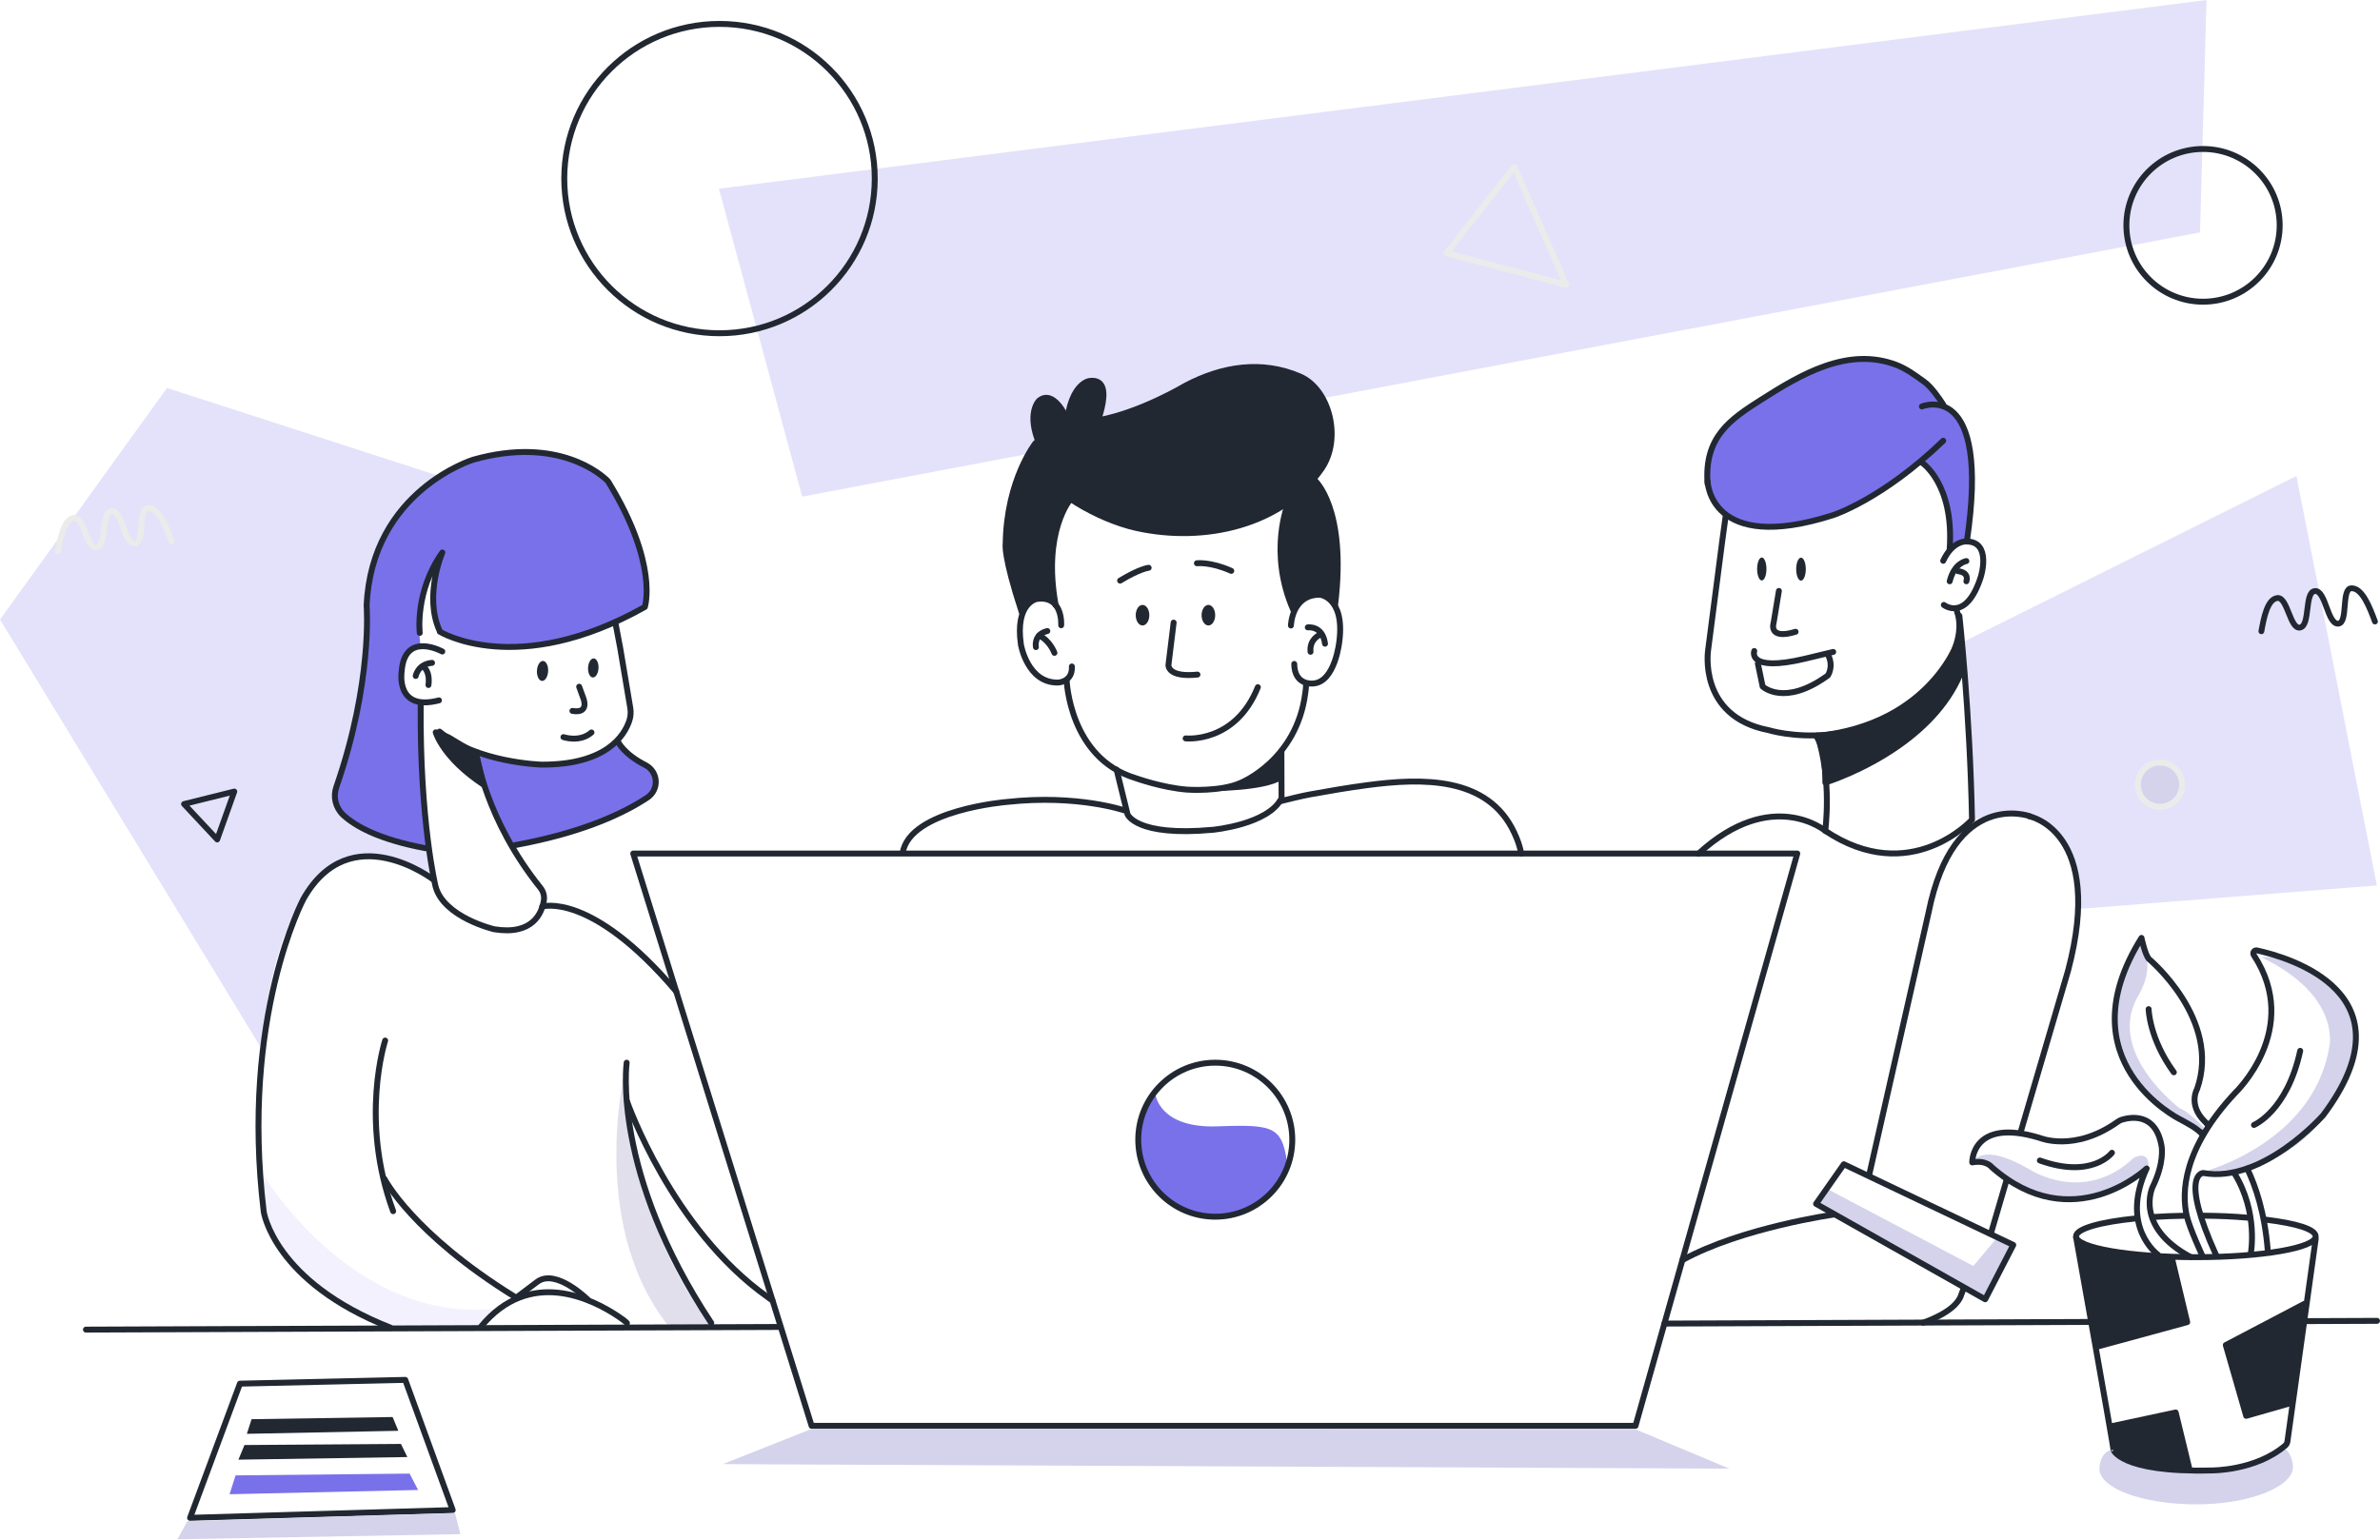 <svg width="865" height="560" viewBox="0 0 865 560" fill="none" xmlns="http://www.w3.org/2000/svg">
<g clip-path="url(#clip0_1_378)">
<path fill-rule="evenodd" clip-rule="evenodd" d="M261.285 68.593L291.545 180.537L799.585 84.485L801.956 0L261.285 68.593Z" fill="#7971EA" fill-opacity="0.2"/>
<path fill-rule="evenodd" clip-rule="evenodd" d="M160.567 173.348L60.693 141.026L0.001 225.212L95.294 381.606C95.294 381.606 99.064 283.863 157.434 320.692L156.621 308.528C156.621 308.528 137.577 308.643 128.631 296.639C128.631 296.639 120.274 286.781 125.958 276.5C125.958 276.5 134.105 244.756 132.866 232.64C132.866 232.64 131.018 196.95 151.146 180.102L160.567 173.348Z" fill="#7971EA" fill-opacity="0.2"/>
<path fill-rule="evenodd" clip-rule="evenodd" d="M713.857 233.174L834.632 173.025L863.847 321.882L755.417 330.433C755.417 330.433 755.022 283.529 716.855 298.257L713.857 233.174Z" fill="#7971EA" fill-opacity="0.2"/>
<path fill-rule="evenodd" clip-rule="evenodd" d="M672.738 130.98C672.738 130.98 614.205 145.476 621.095 174.61C621.095 174.61 619.41 190.004 643.224 191.323C643.224 191.323 669.048 192.345 698.426 167.875C698.426 167.875 709.514 175.475 709.571 200.457C709.571 200.457 710.923 194.857 716.114 196.701L715.783 194.546C715.783 194.546 721.707 152.014 706.998 148.425C706.998 148.425 697.645 128.513 677.603 130.442L672.738 130.98Z" fill="#7971EA"/>
<path fill-rule="evenodd" clip-rule="evenodd" d="M801.986 425.59C801.986 425.59 840.859 415.07 846.575 380.533C846.575 380.533 851.047 361.988 821.861 347.974C821.861 347.974 847.394 345.702 856.637 373.016C856.637 373.016 853.36 426.787 801.986 425.59Z" fill="#D4D3EB"/>
<path fill-rule="evenodd" clip-rule="evenodd" d="M716.892 422.803C716.892 422.803 719.296 414.37 738.125 425.374C738.125 425.374 757.579 437.894 775.52 420.889C775.52 420.889 781.869 417.368 780.736 425.426L772.084 430.865L763.938 434.313L749.408 436.079L739.078 433.377L727.624 427.272L720.412 422.485L716.892 422.803Z" fill="#D4D3EB"/>
<path fill-rule="evenodd" clip-rule="evenodd" d="M778.611 341.408C778.611 341.408 766.373 356.425 769.702 377.819C769.702 377.819 773.101 398.619 790.67 405.46L800.405 412.437L801.851 410.84C801.851 410.84 795.682 404.038 792.222 402.925C792.222 402.925 765.843 383.085 776.639 362.881C776.639 362.881 782.787 353.506 779.528 346.87L778.611 341.408Z" fill="#D4D3EB"/>
<path fill-rule="evenodd" clip-rule="evenodd" d="M153.449 255.962C153.449 255.962 152.009 277.09 155.713 307.69L151.933 308.409L133.781 302.445L123.459 294.639L121.614 288.322L124.393 280.574L128.045 268.234L132.503 240.965L134.199 211.812L138.731 197.414L144.183 188.635L151.011 180.045L160.018 173.107L169.41 167.773L177.788 165.965L187.074 164.1L195.915 164.383L209.063 167.471L217.817 172.463L220.877 174.906L225.41 182.006L232.02 196.779L234.948 211.166L234.607 220.853L214.693 230.089L201.238 233.63L188.561 235.34L171.921 233.902L160.091 230.168L159.268 227.31L157.385 219.183L158.778 208.092L160.224 201.945L159.638 202.103L155.145 210.722L152.251 221.767C152.251 221.767 152.261 232.768 152.952 234.943L148.118 237.315L146.741 242.139L145.961 247.913L148.512 253.159L153.449 255.962Z" fill="#7971EA"/>
<path fill-rule="evenodd" clip-rule="evenodd" d="M173.079 273.91C173.079 273.91 187.628 276.993 188.952 276.97C190.277 276.948 200.307 277.198 200.307 277.198L213.168 276.459L220.987 272.323L224.292 269.029L229.201 275.543L236.419 279.62L238.759 283.902L236.665 289.005L217.967 299.655L194.449 306.019L185.815 307.919L179.399 294.552L173.864 276.907L173.079 273.91Z" fill="#7971EA"/>
<path fill-rule="evenodd" clip-rule="evenodd" d="M227.786 386.077C227.786 386.077 212.774 443.348 242.658 481.683L258.844 482.436C258.844 482.436 227.093 445.624 227.786 386.077Z" fill="#E0DFEB"/>
<path fill-rule="evenodd" clip-rule="evenodd" d="M95.12 426.207C95.12 426.207 127.782 481.821 181.214 475.723L175.622 483.241L140.54 482.798L125.03 474.458L108.648 461.943L98.399 447.587L95.434 433.695L95.12 426.207Z" fill="#7971EA" fill-opacity="0.1"/>
<path fill-rule="evenodd" clip-rule="evenodd" d="M419.939 397.735C419.939 397.735 421.108 410.245 442.582 409.453C464.056 408.66 466.219 409.618 468.16 425.289C468.16 425.289 464.868 432.162 457.808 437.116C453.704 439.995 448.417 441.339 441.526 442.621C441.526 442.621 435.768 442.456 429.607 439.495C419.489 434.636 407.96 423.432 416.671 401.864L419.939 397.735Z" fill="#7971EA"/>
<path fill-rule="evenodd" clip-rule="evenodd" d="M85.619 536.341L83.434 543.19L151.963 541.642L148.861 535.687L85.619 536.341Z" fill="#7971EA"/>
<path d="M821.886 229.482C822.747 224.766 824.027 217.751 827.739 217.394C831.429 217.04 832.288 228.811 835.931 228.133C839.776 227.417 837.445 215.261 841.328 214.865C845.276 214.462 845.872 227.017 849.832 226.715C853.521 226.433 850.844 214.071 854.541 213.856C858.575 213.621 861.332 221.014 863.168 225.94" stroke="#222831" stroke-width="2.109" stroke-miterlimit="1.5" stroke-linecap="round" stroke-linejoin="round"/>
<path d="M21.081 200.367C21.943 195.651 23.223 188.636 26.935 188.279C30.625 187.925 31.484 199.697 35.127 199.018C38.972 198.303 36.641 186.146 40.524 185.75C44.472 185.347 45.068 197.903 49.028 197.6C52.717 197.319 50.04 184.956 53.737 184.741C57.771 184.507 60.528 191.899 62.364 196.825" stroke="#EBEBEB" stroke-width="2.109" stroke-miterlimit="1.5" stroke-linecap="round" stroke-linejoin="round"/>
<path fill-rule="evenodd" clip-rule="evenodd" d="M66.876 292.28L85.163 287.732L78.936 305.178L66.876 292.28Z" stroke="#222831" stroke-width="2.107" stroke-miterlimit="1.5" stroke-linecap="round" stroke-linejoin="round"/>
<path fill-rule="evenodd" clip-rule="evenodd" d="M550.384 60.653L525.721 92.037L569.225 103.527L550.384 60.653Z" stroke="#EBEBEB" stroke-width="2.151" stroke-miterlimit="1.5" stroke-linecap="round" stroke-linejoin="round"/>
<path d="M785.041 293.289C789.484 293.289 793.085 289.688 793.085 285.245C793.085 280.803 789.484 277.202 785.041 277.202C780.599 277.202 776.998 280.803 776.998 285.245C776.998 289.688 780.599 293.289 785.041 293.289Z" fill="#D4D3EB" stroke="#EBEBEB" stroke-width="2.152" stroke-miterlimit="1.5" stroke-linecap="round" stroke-linejoin="round"/>
<path fill-rule="evenodd" clip-rule="evenodd" d="M664.623 432.481L717.207 460.222L725.763 450.001L731.68 452.514L722.062 472.697L660.896 437.788L664.623 432.481Z" fill="#D4D3EB"/>
<path fill-rule="evenodd" clip-rule="evenodd" d="M230.15 310.281H653.215L594.417 518.331H294.977L230.15 310.281Z" stroke="#222831" stroke-width="2.149" stroke-miterlimit="1.5" stroke-linecap="round" stroke-linejoin="round"/>
<path d="M441.682 442.296C457.141 442.296 469.672 429.765 469.672 414.306C469.672 398.848 457.141 386.316 441.682 386.316C426.224 386.316 413.693 398.848 413.693 414.306C413.693 429.765 426.224 442.296 441.682 442.296Z" stroke="#222831" stroke-width="2.149" stroke-miterlimit="1.5" stroke-linecap="round" stroke-linejoin="round"/>
<path fill-rule="evenodd" clip-rule="evenodd" d="M371.56 222.924L375.409 218.57L379.435 217.856L383.676 220.562L383.218 214.252L382.317 203.579C382.317 203.579 382.52 187.307 389.916 181.713C389.916 181.713 408.245 194.955 429.502 193.8C429.502 193.8 458.739 195.486 476.338 175.489L481.583 168.775L483.891 160.325L483.407 152.074L480.071 144.229L475.026 138.076L465.679 134.507L454.478 133.699L440.783 135.858L432.04 139.964L422.623 144.89L405.34 151.608L398.867 153.054L400.753 145.611L400.467 140.572L397.597 138.304L394.12 139.784L390.673 142.67L388.344 151.315L385.768 147.987L381.793 144.947L377.505 145.466L375.709 149.726L376.246 157.361L377.042 161.145L374.013 165.448L368.728 175.867L366.244 186.498L366.048 195.744L366.243 205.448L369.582 215.897L371.56 222.924Z" fill="#222831"/>
<path fill-rule="evenodd" clip-rule="evenodd" d="M469.474 175.632C469.474 175.632 459.329 205.112 470.816 221.936C470.816 221.936 477.826 210.063 485.586 220.552C485.586 220.552 490.811 182.712 474.121 171.606L469.474 175.632Z" fill="#222831"/>
<path fill-rule="evenodd" clip-rule="evenodd" d="M808.685 489.008L816.454 514.452L833.64 510.257L838.777 474.434L815.692 485.275L808.685 489.008Z" fill="#222831"/>
<path fill-rule="evenodd" clip-rule="evenodd" d="M755.011 451.154L761.879 489.899L795.037 480.874L789.832 457.069C789.832 457.069 771.472 456.949 755.011 451.154Z" fill="#222831"/>
<path fill-rule="evenodd" clip-rule="evenodd" d="M766.716 518.724L790.622 514.089L796.174 534.537C796.174 534.537 777.61 536.533 768.024 527.51L766.716 518.724Z" fill="#222831"/>
<path fill-rule="evenodd" clip-rule="evenodd" d="M91.43 515.909L89.724 521.232L144.772 520.128L142.694 515.125L91.43 515.909Z" fill="#222831"/>
<path fill-rule="evenodd" clip-rule="evenodd" d="M88.854 525.3L86.646 530.627L148.057 529.674L145.716 524.905L88.854 525.3Z" fill="#222831"/>
<path d="M383.705 177.373C386.292 179.361 388.889 181.356 391.674 183.053C397.962 186.885 405.864 190.349 413.007 191.933C437.863 197.442 466.148 190.96 480.336 170.336C487.752 159.555 483.256 141.495 472.44 136.841C458.607 130.888 444.224 133.113 430.805 140.223C430.805 140.223 414.771 149.829 399.689 152.664" stroke="#222831" stroke-width="2.149" stroke-miterlimit="1.5" stroke-linecap="round" stroke-linejoin="round"/>
<path d="M396.564 159.064C396.564 159.064 406.969 137.19 396.085 138.476C396.085 138.476 387.831 139.098 387.417 158.949" stroke="#222831" stroke-width="2.149" stroke-miterlimit="1.5" stroke-linecap="round" stroke-linejoin="round"/>
<path d="M387.417 151.542C387.417 151.542 382.844 141.38 377.631 145.664C377.631 145.664 372.914 150.081 377.781 161.499L379.708 165.53" stroke="#222831" stroke-width="2.149" stroke-miterlimit="1.5" stroke-linecap="round" stroke-linejoin="round"/>
<path d="M376.376 161.054C376.376 161.054 365.814 174.256 365.495 197.813C365.495 197.813 364.628 202.018 371.348 222.532" stroke="#222831" stroke-width="2.149" stroke-miterlimit="1.5" stroke-linecap="round" stroke-linejoin="round"/>
<path d="M389.14 181.344C389.14 181.344 378.773 193.075 383.674 219.989" stroke="#222831" stroke-width="2.149" stroke-miterlimit="1.5" stroke-linecap="round" stroke-linejoin="round"/>
<path d="M468.189 182.862C468.189 182.862 460.75 200.67 470.129 221.916" stroke="#222831" stroke-width="2.149" stroke-miterlimit="1.5" stroke-linecap="round" stroke-linejoin="round"/>
<path d="M477.677 174.461C477.677 174.461 489.58 184.444 485.234 219.944" stroke="#222831" stroke-width="2.149" stroke-miterlimit="1.5" stroke-linecap="round" stroke-linejoin="round"/>
<path d="M469.181 227.385C469.181 227.385 469.463 216.137 479.728 216.197C479.728 216.197 481.911 216.42 483.896 218.529C485.944 220.705 487.785 224.891 486.806 232.913C486.806 232.913 485.343 248.178 477.07 248.482C477.07 248.482 470.467 249.186 470.384 241.362" stroke="#222831" stroke-width="2.149" stroke-miterlimit="1.5" stroke-linecap="round" stroke-linejoin="round"/>
<path d="M475.309 228.063C475.309 228.063 480.699 227.282 481.57 234.002" stroke="#222831" stroke-width="2.149" stroke-miterlimit="1.5" stroke-linecap="round" stroke-linejoin="round"/>
<path d="M479.519 230.858C479.519 230.858 475.847 232.48 476.306 236.942" stroke="#222831" stroke-width="2.149" stroke-miterlimit="1.5" stroke-linecap="round" stroke-linejoin="round"/>
<path d="M385.681 227.296C385.681 227.296 386.453 216.383 376.838 217.736C376.838 217.736 368.836 219.058 371.05 234.345C371.05 234.345 373.424 248.481 384.706 248.12C384.706 248.12 389.884 247.822 389.564 242.28" stroke="#222831" stroke-width="2.149" stroke-miterlimit="1.5" stroke-linecap="round" stroke-linejoin="round"/>
<path d="M376.5 235.244C376.5 235.244 375.533 230.614 380.642 229.396" stroke="#222831" stroke-width="2.149" stroke-miterlimit="1.5" stroke-linecap="round" stroke-linejoin="round"/>
<path d="M383.231 237.328C383.231 237.328 381.605 232.878 377.667 231.035" stroke="#222831" stroke-width="2.149" stroke-miterlimit="1.5" stroke-linecap="round" stroke-linejoin="round"/>
<path d="M387.668 247.263C387.668 247.263 388.632 275.514 412.561 282.806C412.561 282.806 422.404 286.372 431.51 287.052C431.51 287.052 443.643 287.895 450.934 284.574C450.934 284.574 471.272 276.438 474.399 251.93C474.568 250.613 474.642 250.163 474.704 248.757" stroke="#222831" stroke-width="2.149" stroke-miterlimit="1.5" stroke-linecap="round" stroke-linejoin="round"/>
<path d="M405.822 279.787L409.794 296C409.794 296 412.784 304.242 440.798 301.649C440.798 301.649 461.007 299.774 465.776 290.162L465.724 272.982" stroke="#222831" stroke-width="2.149" stroke-miterlimit="1.5" stroke-linecap="round" stroke-linejoin="round"/>
<path d="M408.699 294.613C408.699 294.613 391.637 288.713 366.041 291.518C366.041 291.518 330.627 294.343 328.07 310.035" stroke="#222831" stroke-width="2.149" stroke-miterlimit="1.5" stroke-linecap="round" stroke-linejoin="round"/>
<path d="M465.172 291.304C468.116 290.571 473.165 289.318 476.15 288.779C483.108 287.523 490.079 286.317 497.089 285.401C516.621 282.848 540.759 282.066 550.353 302.727C551.473 305.139 552.463 307.675 552.843 310.306" stroke="#222831" stroke-width="2.149" stroke-miterlimit="1.5" stroke-linecap="round" stroke-linejoin="round"/>
<path d="M439.184 227.375C440.548 227.375 441.655 225.701 441.655 223.637C441.655 221.572 440.548 219.899 439.184 219.899C437.819 219.899 436.713 221.572 436.713 223.637C436.713 225.701 437.819 227.375 439.184 227.375Z" fill="#222831"/>
<path d="M415.248 227.375C416.613 227.375 417.719 225.701 417.719 223.637C417.719 221.572 416.613 219.899 415.248 219.899C413.883 219.899 412.777 221.572 412.777 223.637C412.777 225.701 413.883 227.375 415.248 227.375Z" fill="#222831"/>
<path fill-rule="evenodd" clip-rule="evenodd" d="M797.218 534.345C797.218 534.345 812.236 535.889 828.497 526.874C831.625 525.139 833.379 530.91 833.379 533.282C833.379 540.434 817.697 546.872 798.247 546.872C778.797 546.872 763.007 541.062 763.007 533.91C763.007 531.405 764.407 526.887 768.304 527.076C768.625 527.093 772.022 536.785 797.218 534.345Z" fill="#D4D3EB"/>
<path d="M426.555 226.333L424.67 241.699C424.67 241.699 424.177 246.358 435.21 245.226" stroke="#222831" stroke-width="2.149" stroke-miterlimit="1.5" stroke-linecap="round" stroke-linejoin="round"/>
<path d="M430.92 268.426C430.92 268.426 448.893 270.363 457.161 249.807" stroke="#222831" stroke-width="2.149" stroke-miterlimit="1.5" stroke-linecap="round" stroke-linejoin="round"/>
<path d="M417.466 206.399C417.466 206.399 414.207 206.733 407.095 211.068" stroke="#222831" stroke-width="2.149" stroke-miterlimit="1.5" stroke-linecap="round" stroke-linejoin="round"/>
<path d="M435.004 204.756C435.004 204.756 439.985 204.154 447.501 207.526" stroke="#222831" stroke-width="2.149" stroke-miterlimit="1.5" stroke-linecap="round" stroke-linejoin="round"/>
<path d="M800.684 109.676C816.068 109.676 828.539 97.248 828.539 81.917C828.539 66.587 816.068 54.159 800.684 54.159C785.3 54.159 772.829 66.587 772.829 81.917C772.829 97.248 785.3 109.676 800.684 109.676Z" stroke="#222831" stroke-width="2.153" stroke-miterlimit="1.5" stroke-linecap="round" stroke-linejoin="round"/>
<path d="M261.504 121.145C292.666 121.145 317.927 95.971 317.927 64.917C317.927 33.863 292.666 8.689 261.504 8.689C230.342 8.689 205.08 33.863 205.08 64.917C205.08 95.971 230.342 121.145 261.504 121.145Z" stroke="#222831" stroke-width="2.151" stroke-miterlimit="1.5" stroke-linecap="round" stroke-linejoin="round"/>
<path d="M627.198 187.52L625.92 196.845L620.812 236.272C620.812 236.272 617 260.423 642.752 265.417C642.752 265.417 679.433 276.864 705.901 244.092C705.901 244.092 714.903 232.653 711.266 222.295" stroke="#222831" stroke-width="2.149" stroke-miterlimit="1.5" stroke-linecap="round" stroke-linejoin="round"/>
<path d="M706.481 219.913C706.481 219.913 714.59 226.29 719.909 209.73C719.909 209.73 724.075 196.69 714.498 196.847C714.498 196.847 709.648 196.562 706.251 203.864" stroke="#222831" stroke-width="2.154" stroke-miterlimit="1.5" stroke-linecap="round" stroke-linejoin="round"/>
<path d="M714.664 203.965C714.664 203.965 710.268 204.559 708.607 211.314" stroke="#222831" stroke-width="2.149" stroke-miterlimit="1.5" stroke-linecap="round" stroke-linejoin="round"/>
<path d="M714.664 211.314C714.664 211.314 715.944 208.13 711.636 207.639" stroke="#222831" stroke-width="2.149" stroke-miterlimit="1.5" stroke-linecap="round" stroke-linejoin="round"/>
<path d="M620.614 174.907C620.614 174.907 621.237 201.619 666.148 187.294C666.148 187.294 684.113 181.584 706.252 160.226" stroke="#222831" stroke-width="2.149" stroke-miterlimit="1.5" stroke-linecap="round" stroke-linejoin="round"/>
<path d="M698.507 168.169C698.507 168.169 710.235 175.767 708.607 199.508" stroke="#222831" stroke-width="2.149" stroke-miterlimit="1.5" stroke-linecap="round" stroke-linejoin="round"/>
<path d="M698.507 147.757C698.507 147.757 723.663 137.376 714.842 196.845" stroke="#222831" stroke-width="2.149" stroke-miterlimit="1.5" stroke-linecap="round" stroke-linejoin="round"/>
<path d="M706.252 147.062C704.587 144.483 701.889 140.621 699.366 138.797C696.157 136.48 692.908 134.057 689.21 132.647C671.608 125.937 654.504 136.129 640.202 145.233C628.918 152.416 619.312 158.773 620.614 175.872" stroke="#222831" stroke-width="2.149" stroke-miterlimit="1.5" stroke-linecap="round" stroke-linejoin="round"/>
<path d="M712.131 223.87C712.131 223.87 715.972 258.717 716.717 297.967C716.717 297.967 694.395 322.7 663.373 302.012C663.373 302.012 665.91 283.451 660.528 267.353" stroke="#222831" stroke-width="2.149" stroke-miterlimit="1.5" stroke-linecap="round" stroke-linejoin="round"/>
<path d="M663.588 302.155C663.588 302.155 644.114 285.762 617.267 310.35" stroke="#222831" stroke-width="2.149" stroke-miterlimit="1.5" stroke-linecap="round" stroke-linejoin="round"/>
<path d="M737.713 296.714C737.713 296.714 710.043 286.492 700.922 331.785L679.377 426.985" stroke="#222831" stroke-width="2.153" stroke-miterlimit="1.5" stroke-linecap="round" stroke-linejoin="round"/>
<path d="M737.714 296.801C737.714 296.801 765.009 302.296 751.63 352.853L734.472 411.299" stroke="#222831" stroke-width="2.149" stroke-miterlimit="1.5" stroke-linecap="round" stroke-linejoin="round"/>
<path d="M723.764 447.775L729.253 429.079" stroke="#222831" stroke-width="2.149" stroke-miterlimit="1.5" stroke-linecap="round" stroke-linejoin="round"/>
<path fill-rule="evenodd" clip-rule="evenodd" d="M670.131 423.231L731.713 452.566L721.508 472.319L660.042 437.626L670.131 423.231Z" stroke="#222831" stroke-width="2.149" stroke-miterlimit="1.5" stroke-linecap="round" stroke-linejoin="round"/>
<path d="M713.331 469.34C714.24 466.778 712.664 471.103 712.56 471.355C711.926 472.896 709.55 477.021 698.954 480.831" stroke="#222831" stroke-width="2.149" stroke-miterlimit="1.5" stroke-linecap="round" stroke-linejoin="round"/>
<path d="M666.619 441.498C666.619 441.498 632.856 446.261 611.447 458.085" stroke="#222831" stroke-width="2.155" stroke-miterlimit="1.5" stroke-linecap="round" stroke-linejoin="round"/>
<path fill-rule="evenodd" clip-rule="evenodd" d="M663.411 284.458C663.411 284.458 677.067 280.305 690.464 270.791C699.76 264.189 708.933 255.005 713.331 242.837L712.289 231.516C712.289 231.516 702.746 263.336 660.041 267.592C660.041 267.592 663.585 271.205 663.411 284.458Z" fill="#222831" stroke="#222831" stroke-width="2.149" stroke-miterlimit="1.5" stroke-linecap="round" stroke-linejoin="round"/>
<path d="M640.313 211.018C641.249 211.018 642.008 209.147 642.008 206.84C642.008 204.532 641.249 202.661 640.313 202.661C639.378 202.661 638.619 204.532 638.619 206.84C638.619 209.147 639.378 211.018 640.313 211.018Z" fill="#222831"/>
<path d="M654.563 211.078C655.528 211.078 656.311 209.208 656.311 206.9C656.311 204.592 655.528 202.722 654.563 202.722C653.598 202.722 652.815 204.592 652.815 206.9C652.815 209.208 653.598 211.078 654.563 211.078Z" fill="#222831"/>
<path d="M646.529 214.817L644.618 226.4C644.618 226.4 642.46 232.749 652.601 229.665" stroke="#222831" stroke-width="2.149" stroke-miterlimit="1.5" stroke-linecap="round" stroke-linejoin="round"/>
<path d="M637.572 236.66C637.572 236.66 634.807 244.469 655.89 239.488L666.271 236.991" stroke="#222831" stroke-width="2.149" stroke-miterlimit="1.5" stroke-linecap="round" stroke-linejoin="round"/>
<path d="M638.893 241.214L640.623 249.559C640.623 249.559 648.492 257.068 664.31 245.565C664.31 245.565 666.508 242.478 664.495 238.233" stroke="#222831" stroke-width="2.149" stroke-miterlimit="1.5" stroke-linecap="round" stroke-linejoin="round"/>
<path d="M223.638 226.256L225.397 235.491C225.397 235.491 228.164 251.944 229.075 257.371C229.329 258.874 229.221 260.417 228.761 261.871C227.056 267.14 220.671 278.038 196.928 277.965C196.928 277.965 173.374 277.365 159.746 265.95" stroke="#222831" stroke-width="2.149" stroke-miterlimit="1.5" stroke-linecap="round" stroke-linejoin="round"/>
<path d="M173.109 274.04C173.109 274.04 176.439 297.886 196.416 322.742C197.467 324.045 197.92 325.732 197.663 327.387C196.902 331.953 193.643 340.074 179.606 337.805C179.606 337.805 161.253 333.488 158.292 322.207C158.292 322.207 152.55 298.748 152.895 256.234" stroke="#222831" stroke-width="2.149" stroke-miterlimit="1.5" stroke-linecap="round" stroke-linejoin="round"/>
<path d="M159.88 229.65C159.88 229.65 187.82 246.835 234.365 220.644C234.365 220.644 239.424 205.248 221.352 175.578C221.277 175.454 221.201 175.332 221.126 175.209C221.019 175.035 220.896 174.873 220.755 174.725C218.788 172.777 202.954 158.364 171.998 167.105C171.998 167.105 135.088 178.39 133.247 220.14C133.247 220.14 135.504 247.927 122.237 286.117C120.987 289.692 121.964 293.668 124.727 296.258C128.938 300.167 137.488 305.159 154.744 308.36" stroke="#222831" stroke-width="2.149" stroke-miterlimit="1.5" stroke-linecap="round" stroke-linejoin="round"/>
<path d="M224.571 269.541C224.571 269.541 226.488 274.036 234.699 278.197C236.805 279.313 238.177 281.443 238.323 283.821C238.468 286.199 237.366 288.481 235.414 289.845C227.084 295.404 212.193 302.633 187.212 307.218" stroke="#222831" stroke-width="2.149" stroke-miterlimit="1.5" stroke-linecap="round" stroke-linejoin="round"/>
<path d="M160.75 236.835C160.75 236.835 147.009 229.261 145.973 244.156C145.973 244.156 143.648 258.724 159.538 254.599" stroke="#222831" stroke-width="2.149" stroke-miterlimit="1.5" stroke-linecap="round" stroke-linejoin="round"/>
<path d="M151.086 245.728C151.086 245.728 151.901 241.357 157.019 240.966" stroke="#222831" stroke-width="2.149" stroke-miterlimit="1.5" stroke-linecap="round" stroke-linejoin="round"/>
<path d="M153.814 242.282C153.814 242.282 156.394 243.825 155.72 249.018" stroke="#222831" stroke-width="2.149" stroke-miterlimit="1.5" stroke-linecap="round" stroke-linejoin="round"/>
<path d="M157.389 319.668C157.389 319.668 127.343 296.703 110.31 326.732C110.31 326.732 87.299 369.675 95.851 440.479C95.851 440.479 99.449 465.901 141.844 482.594" stroke="#222831" stroke-width="2.149" stroke-miterlimit="1.5" stroke-linecap="round" stroke-linejoin="round"/>
<path d="M139.985 378.27C139.985 378.27 130.618 406.934 142.886 440.293" stroke="#222831" stroke-width="2.149" stroke-miterlimit="1.5" stroke-linecap="round" stroke-linejoin="round"/>
<path d="M139.732 428.564C139.732 428.564 149.839 448.352 186.993 471.359" stroke="#222831" stroke-width="2.149" stroke-miterlimit="1.5" stroke-linecap="round" stroke-linejoin="round"/>
<path d="M227.858 480.963C227.858 480.963 227.568 480.448 224.779 478.57C215.337 472.208 192.6 460.71 174.811 482.258" stroke="#222831" stroke-width="2.149" stroke-miterlimit="1.5" stroke-linecap="round" stroke-linejoin="round"/>
<path d="M213.672 472.491C213.672 472.491 202.115 460.98 195.314 465.935L187.542 471.792" stroke="#222831" stroke-width="2.149" stroke-miterlimit="1.5" stroke-linecap="round" stroke-linejoin="round"/>
<path d="M227.759 386.32C227.759 386.32 222.21 426.158 258.499 480.932" stroke="#222831" stroke-width="2.149" stroke-miterlimit="1.5" stroke-linecap="round" stroke-linejoin="round"/>
<path d="M227.924 400.461C227.924 400.461 244.083 446.786 278.945 471.482C280.721 472.741 278.812 471.53 280.708 472.696" stroke="#222831" stroke-width="2.149" stroke-miterlimit="1.5" stroke-linecap="round" stroke-linejoin="round"/>
<path d="M197.057 329.56C197.057 329.56 214.808 323.944 245.767 360.406" stroke="#222831" stroke-width="2.149" stroke-miterlimit="1.5" stroke-linecap="round" stroke-linejoin="round"/>
<path fill-rule="evenodd" clip-rule="evenodd" d="M158.361 266.213C158.361 266.213 160.933 275.452 175.718 285.23L172.998 274.047L162.993 268.034L158.361 266.213Z" fill="#222831" stroke="#222831" stroke-width="2.149" stroke-miterlimit="1.5" stroke-linecap="round" stroke-linejoin="round"/>
<path d="M196.998 247.534C198.119 247.593 199.113 246.015 199.217 244.011C199.321 242.007 198.496 240.335 197.374 240.277C196.252 240.219 195.259 241.796 195.155 243.8C195.051 245.804 195.876 247.476 196.998 247.534Z" fill="#222831"/>
<path d="M215.448 246.281C216.497 246.336 217.427 244.828 217.527 242.913C217.626 240.998 216.856 239.402 215.808 239.348C214.759 239.293 213.828 240.801 213.729 242.716C213.63 244.631 214.399 246.227 215.448 246.281Z" fill="#222831"/>
<path d="M204.78 267.959C204.78 267.959 210.711 270.003 214.976 266.262" stroke="#222831" stroke-width="2.149" stroke-miterlimit="1.5" stroke-linecap="round" stroke-linejoin="round"/>
<path d="M210.491 249.642L211.956 253.661C211.956 253.661 214.478 259.543 208.044 258.431" stroke="#222831" stroke-width="2.149" stroke-miterlimit="1.5" stroke-linecap="round" stroke-linejoin="round"/>
<path d="M152.556 230.074C152.556 230.074 150.711 214.966 160.768 200.849C160.768 200.849 153.949 216.674 159.811 229.392" stroke="#222831" stroke-width="2.149" stroke-miterlimit="1.5" stroke-linecap="round" stroke-linejoin="round"/>
<path fill-rule="evenodd" clip-rule="evenodd" d="M87.201 502.993L147.287 501.621L164.536 548.944L69.085 551.768L87.201 502.993Z" stroke="#222831" stroke-width="2.149" stroke-miterlimit="1.5" stroke-linecap="round" stroke-linejoin="round"/>
<path d="M754.562 449.82C754.562 449.82 768.372 527.177 768.109 526.915C767.845 526.652 770.194 535.429 803.841 534.539C803.841 534.539 819.716 534.705 830.502 525.542C830.974 525.141 831.273 524.585 831.36 523.978C832.555 515.432 841.625 450.393 841.625 450.393" stroke="#222831" stroke-width="2.149" stroke-miterlimit="1.5" stroke-linecap="round" stroke-linejoin="round"/>
<path d="M800.659 441.929C800.209 441.924 802.086 441.925 800.659 441.929ZM800.659 441.929C806.71 441.991 811.588 442.195 816.73 442.642M816.73 442.642C815.899 442.557 817.59 442.717 816.73 442.642Z" stroke="#222831" stroke-width="2.155" stroke-miterlimit="1.5" stroke-linecap="round" stroke-linejoin="round"/>
<path d="M822.8 443.252C823.729 443.346 822.487 443.26 823.367 443.365C834.726 444.728 841.618 446.891 841.618 449.466C841.618 453.632 822.106 457.015 798.068 457.015C774.039 457.015 754.525 453.632 754.525 449.466C754.525 446.667 763.323 444.223 776.38 442.919M776.38 442.919C775.346 443.004 777.366 442.821 776.38 442.919Z" stroke="#222831" stroke-width="2.155" stroke-miterlimit="1.5" stroke-linecap="round" stroke-linejoin="round"/>
<path d="M782.718 442.399C781.592 442.473 783.796 442.31 782.718 442.399ZM782.718 442.399C786.354 442.161 790.222 442.005 794.245 441.944M794.245 441.944C792.986 441.947 794.837 441.936 794.245 441.944Z" stroke="#222831" stroke-width="2.155" stroke-miterlimit="1.5" stroke-linecap="round" stroke-linejoin="round"/>
<path d="M800.502 456.634C800.502 456.634 795.817 446.541 794.796 442.124C792.839 433.624 793.253 417.697 812.405 397.248C812.405 397.248 836.743 374.121 819.124 347.171C818.883 346.802 818.883 346.325 819.133 345.959C819.374 345.593 819.818 345.411 820.251 345.497C832.02 348.064 877.505 361.183 844.367 405.388C844.367 405.388 822.565 430.276 800.752 426.414C800.752 426.414 791.875 426.456 805.543 456.507" stroke="#222831" stroke-width="2.149" stroke-miterlimit="1.5" stroke-linecap="round" stroke-linejoin="round"/>
<path d="M784.223 456.047C784.223 456.047 770.352 446.023 780.198 424.768C780.198 424.768 753.376 450.297 723.875 424.272C723.875 424.272 721.948 421.614 716.792 422.565C716.792 422.565 716.546 406.175 741.236 413.625C741.236 413.625 753.88 419.058 769.695 407.784C770.118 407.481 770.583 407.24 771.077 407.069C774.03 406.144 783.646 404.112 785.676 416.981C785.676 416.981 786.641 422.829 782.383 431.437C782.383 431.437 775.423 445.889 796.241 456.99" stroke="#222831" stroke-width="2.149" stroke-miterlimit="1.5" stroke-linecap="round" stroke-linejoin="round"/>
<path d="M818.025 455.8C818.025 455.8 820.936 440.775 812.029 426.442C811.866 426.187 812.656 427.45 812.589 427.372" stroke="#222831" stroke-width="2.149" stroke-miterlimit="1.5" stroke-linecap="round" stroke-linejoin="round"/>
<path d="M800.56 412.495C798.651 410.107 800.694 412.649 800.56 412.495ZM800.56 412.495C798.458 410.084 795.297 408.522 792.106 406.775C792.106 406.775 750.172 385.89 778.318 340.954C778.318 340.954 779.578 347.051 781.04 348.632C781.04 348.632 807.422 370.621 798.506 395.932C798.506 395.932 794.67 402.435 802.776 409.021C802.825 409.058 802.439 409.04 802.497 409.028M802.497 409.028C800.772 407.054 802.564 409.01 802.497 409.028Z" stroke="#222831" stroke-width="2.149" stroke-miterlimit="1.5" stroke-linecap="round" stroke-linejoin="round"/>
<path d="M816.83 424.979C816.415 424.086 818.247 426.6 816.83 424.979ZM816.83 424.979C819.77 431.258 823.105 440.637 824.223 454.753" stroke="#222831" stroke-width="2.149" stroke-miterlimit="1.5" stroke-linecap="round" stroke-linejoin="round"/>
<path d="M762.087 489.575L794.931 480.625L789.388 457.424" stroke="#222831" stroke-width="2.149" stroke-miterlimit="1.5" stroke-linecap="round" stroke-linejoin="round"/>
<path d="M837.514 473.974L808.955 488.964L816.367 514.692L833.09 509.905" stroke="#222831" stroke-width="2.149" stroke-miterlimit="1.5" stroke-linecap="round" stroke-linejoin="round"/>
<path d="M767.245 518.498L790.738 513.472L795.625 533.592" stroke="#222831" stroke-width="2.149" stroke-miterlimit="1.5" stroke-linecap="round" stroke-linejoin="round"/>
<path d="M863.919 480.161L837.51 480.262" stroke="#222831" stroke-width="2.149" stroke-miterlimit="1.5" stroke-linecap="round" stroke-linejoin="round"/>
<path d="M760.034 480.558L604.919 481.152" stroke="#222831" stroke-width="2.149" stroke-miterlimit="1.5" stroke-linecap="round" stroke-linejoin="round"/>
<path d="M283.536 482.381L31.235 483.347" stroke="#222831" stroke-width="2.149" stroke-miterlimit="1.5" stroke-linecap="round" stroke-linejoin="round"/>
<path d="M767.573 419.061C767.573 419.061 760.426 428.691 741.381 421.865" stroke="#222831" stroke-width="2.149" stroke-miterlimit="1.5" stroke-linecap="round" stroke-linejoin="round"/>
<path d="M780.913 366.846C780.913 366.846 781.114 377.529 790.073 389.806" stroke="#222831" stroke-width="2.149" stroke-miterlimit="1.5" stroke-linecap="round" stroke-linejoin="round"/>
<path d="M819.191 408.954C819.191 408.954 831.239 403.941 836.001 382.001" stroke="#222831" stroke-width="2.149" stroke-miterlimit="1.5" stroke-linecap="round" stroke-linejoin="round"/>
<path fill-rule="evenodd" clip-rule="evenodd" d="M294.48 519.64L262.683 532.244L628.537 533.896L594.772 519.741L294.48 519.64Z" fill="#D4D3EB"/>
<path fill-rule="evenodd" clip-rule="evenodd" d="M68.1 552.966L64.501 559.559L167.341 557.704L165.362 550.031L68.1 552.966Z" fill="#D4D3EB"/>
<path fill-rule="evenodd" clip-rule="evenodd" d="M439.937 287.588C439.937 287.588 459.462 287.703 466.042 283.433L465.964 273.324L458.743 280.048C458.743 280.048 447.111 287.851 439.937 287.588Z" fill="#222831"/>
</g>
<defs>
<clipPath id="clip0_1_378">
<rect width="865" height="559.883" fill="white"/>
</clipPath>
</defs>
</svg>
